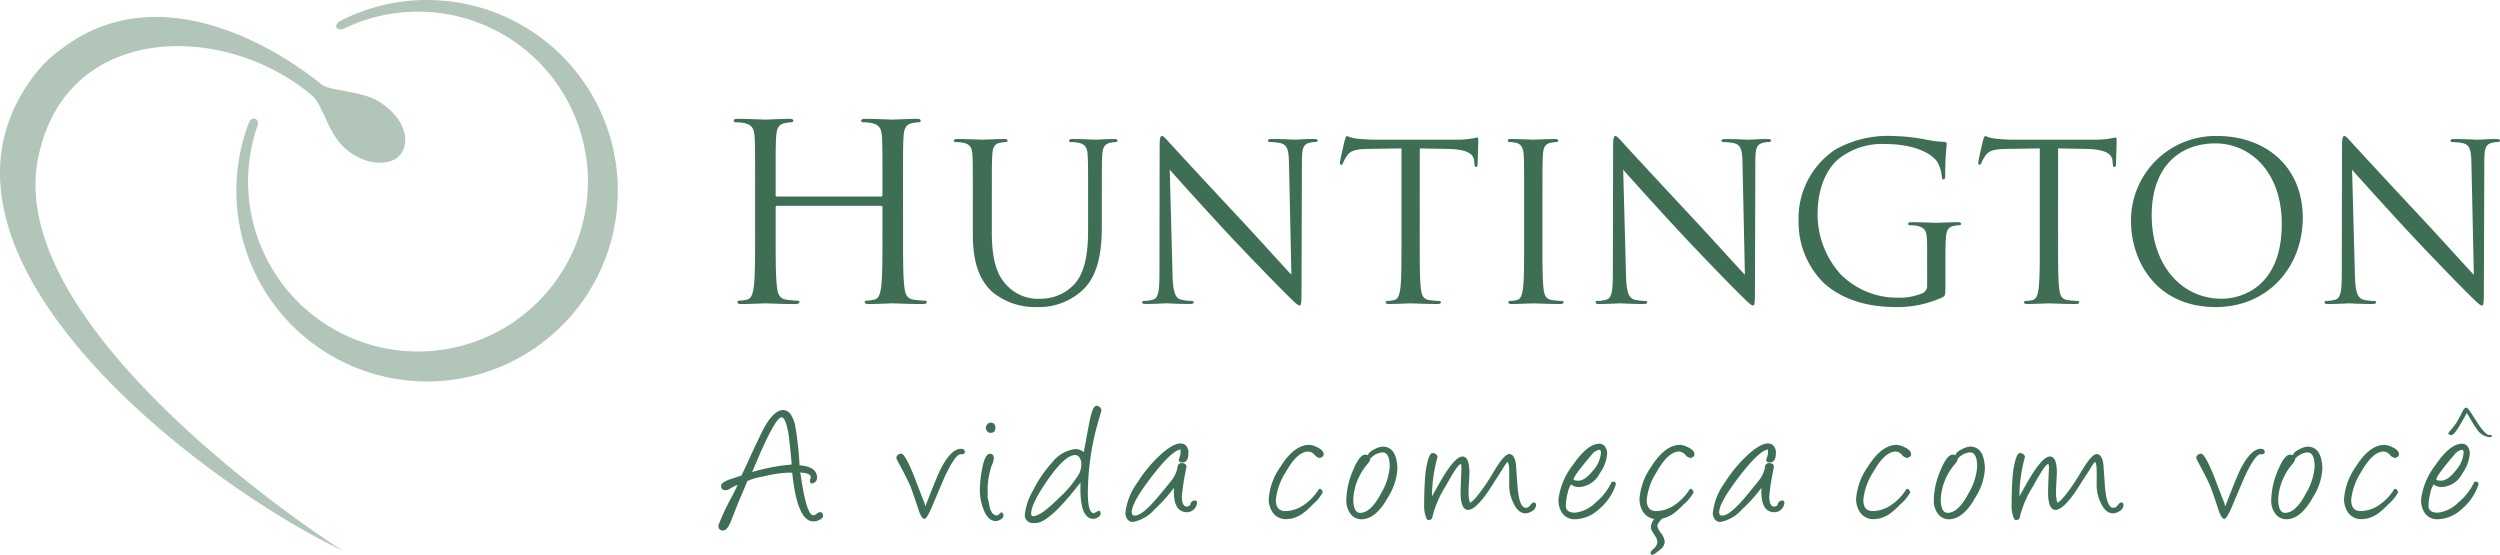 <svg xmlns="http://www.w3.org/2000/svg" width="314.706" height="69.831" viewBox="0 0 314.706 69.831">
  <g id="Group_17" data-name="Group 17" transform="translate(-12.092 -20.114)">
    <g id="Group_14" data-name="Group 14" transform="translate(12.092 20.114)">
      <g id="Group_12" data-name="Group 12">
        <g id="Group_10" data-name="Group 10" transform="translate(92.369 14.963)">
          <path id="Path_23" data-name="Path 23" d="M62.2,39.148c0,2.96,0,5.4.154,6.691.09.9.276,1.575,1.2,1.7a13.733,13.733,0,0,0,1.389.125c.183,0,.244.09.244.18,0,.157-.154.247-.491.247-1.7,0-3.637-.09-3.794-.09s-2.1.09-3.021.09c-.34,0-.494-.061-.494-.247,0-.09.064-.18.244-.18a4.806,4.806,0,0,0,.927-.125c.622-.125.773-.8.9-1.7.151-1.293.151-3.73.151-6.691V35.915a.179.179,0,0,0-.186-.189H46.353a.167.167,0,0,0-.189.189v3.233c0,2.96,0,5.4.154,6.691.09.9.279,1.575,1.206,1.7a13.76,13.76,0,0,0,1.386.125c.186,0,.25.09.25.18,0,.157-.157.247-.5.247-1.7,0-3.637-.09-3.791-.09s-2.1.09-3.025.09c-.34,0-.491-.061-.491-.247,0-.09.061-.18.247-.18a4.775,4.775,0,0,0,.921-.125c.622-.125.773-.8.9-1.7.154-1.293.154-3.73.154-6.691V33.721c0-4.811,0-5.674-.061-6.655-.064-1.049-.308-1.546-1.328-1.761a5.518,5.518,0,0,0-1.046-.09c-.125,0-.25-.067-.25-.189,0-.186.154-.247.494-.247,1.389,0,3.333.093,3.486.093s2.094-.093,3.021-.093c.34,0,.494.061.494.247,0,.122-.125.189-.25.189a4.268,4.268,0,0,0-.77.09c-.834.157-1.078.677-1.139,1.761-.064.981-.064,1.844-.064,6.655v.648a.167.167,0,0,0,.189.189h13.07a.166.166,0,0,0,.186-.189v-.648c0-4.811,0-5.674-.061-6.655-.061-1.049-.311-1.546-1.325-1.761a5.518,5.518,0,0,0-1.046-.09c-.125,0-.25-.067-.25-.189,0-.186.154-.247.491-.247,1.389,0,3.332.093,3.486.093s2.1-.093,3.021-.093c.343,0,.494.061.494.247,0,.122-.122.189-.247.189a4.268,4.268,0,0,0-.77.09c-.834.157-1.081.677-1.139,1.761-.064.981-.064,1.844-.064,6.655Zm182.761,5.2c.055,2.255.33,2.967,1.071,3.191a5.912,5.912,0,0,0,1.37.16c.141,0,.228.055.228.167,0,.164-.17.218-.5.218-1.568,0-2.669-.08-2.912-.08s-1.4.08-2.64.08c-.273,0-.436-.026-.436-.218,0-.112.083-.167.218-.167a3.886,3.886,0,0,0,1.126-.16c.686-.2.824-.991.824-3.49l.032-15.742c0-1.071.077-1.37.3-1.37s.683.6.962.876c.411.468,4.5,4.891,8.734,9.423,2.723,2.909,5.712,6.261,6.594,7.165l-.3-13.952c-.026-1.787-.218-2.389-1.071-2.611a7.68,7.68,0,0,0-1.347-.138c-.192,0-.215-.077-.215-.192,0-.16.215-.189.542-.189,1.241,0,2.556.08,2.861.08s1.209-.08,2.335-.08c.3,0,.494.029.494.189,0,.115-.106.192-.3.192a2.4,2.4,0,0,0-.661.083c-.9.192-1.017.8-1.017,2.444l-.055,16.1c0,1.809-.055,1.947-.244,1.947-.221,0-.552-.3-2.008-1.758-.3-.276-4.256-4.314-7.165-7.444-3.191-3.432-6.29-6.9-7.172-7.884ZM227.6,26.934c6.181,0,10.8,3.9,10.8,10.3,0,6.152-4.343,11.236-10.963,11.236-7.525,0-10.658-5.854-10.658-10.8A10.634,10.634,0,0,1,227.6,26.934m.577,20.486c2.47,0,7.579-1.427,7.579-9.42,0-6.591-4.009-10.132-8.349-10.132-4.593,0-8.022,3.018-8.022,9.032,0,6.4,3.846,10.52,8.791,10.52m-20.579-7.3c0,2.636,0,4.8.141,5.959.077.8.241,1.4,1.068,1.511a11.264,11.264,0,0,0,1.238.109c.167,0,.218.087.218.167,0,.138-.138.218-.443.218-1.507,0-3.236-.08-3.374-.08s-1.867.08-2.694.08c-.3,0-.439-.055-.439-.218,0-.08.058-.167.221-.167a4.008,4.008,0,0,0,.824-.109c.545-.109.686-.712.8-1.511.138-1.155.138-3.323.138-5.959V28.5l-4.064.058c-1.7.026-2.364.218-2.8.876a5.011,5.011,0,0,0-.468.856c-.08.215-.164.273-.276.273-.08,0-.138-.083-.138-.25,0-.269.552-2.636.606-2.855.051-.167.167-.52.276-.52a5.07,5.07,0,0,0,1.212.327c.792.083,1.835.135,2.165.135h10.3a10.954,10.954,0,0,0,1.953-.135c.411-.055.661-.138.77-.138.138,0,.138.164.138.33,0,.824-.083,2.717-.083,3.021,0,.247-.083.359-.192.359-.138,0-.189-.087-.221-.471l-.026-.3c-.08-.824-.744-1.456-3.381-1.507L207.6,28.5Zm-16.483.959c0-2.223-.138-2.527-1.232-2.829a5.261,5.261,0,0,0-.933-.08c-.112,0-.228-.058-.228-.167,0-.164.138-.215.443-.215,1.238,0,2.967.077,3.1.077s1.867-.077,2.694-.077c.3,0,.436.051.436.215,0,.109-.109.167-.218.167a4.043,4.043,0,0,0-.686.08c-.741.138-.962.606-1.017,1.565-.055.882-.055,1.706-.055,2.858v3.076c0,1.241-.029,1.293-.359,1.485a13.573,13.573,0,0,1-5.821,1.238c-2.088,0-5.988-.276-9.038-2.941a10.72,10.72,0,0,1-3.268-7.829,10.418,10.418,0,0,1,4.587-9.038,13.5,13.5,0,0,1,7.31-1.726,23.66,23.66,0,0,1,4.2.462,13.842,13.842,0,0,0,2.226.276c.276.026.33.138.33.247a34.836,34.836,0,0,0-.192,3.9c0,.439-.055.577-.25.577-.138,0-.164-.167-.186-.411a4.317,4.317,0,0,0-.581-1.815c-.686-1.042-2.912-2.223-6.456-2.223a8.758,8.758,0,0,0-5.876,1.815c-1.594,1.261-2.717,3.759-2.717,6.973a11.208,11.208,0,0,0,2.906,7.608,9.993,9.993,0,0,0,7.2,2.941,7.478,7.478,0,0,0,3.134-.574,1.007,1.007,0,0,0,.548-.965Zm-37.908,3.268c.055,2.255.33,2.967,1.071,3.191a5.936,5.936,0,0,0,1.373.16c.138,0,.221.055.221.167,0,.164-.164.218-.5.218-1.562,0-2.662-.08-2.909-.08s-1.4.08-2.64.08c-.276,0-.436-.026-.436-.218,0-.112.08-.167.218-.167a3.919,3.919,0,0,0,1.129-.16c.683-.2.818-.991.818-3.49l.032-15.742c0-1.071.083-1.37.3-1.37s.686.6.962.876c.411.468,4.5,4.891,8.734,9.423,2.717,2.909,5.716,6.261,6.594,7.165l-.3-13.952c-.022-1.787-.218-2.389-1.071-2.611a7.707,7.707,0,0,0-1.347-.138c-.189,0-.218-.077-.218-.192,0-.16.218-.189.548-.189,1.238,0,2.556.08,2.861.08s1.209-.08,2.332-.08c.3,0,.491.029.491.189,0,.115-.106.192-.3.192a2.372,2.372,0,0,0-.658.083c-.911.192-1.023.8-1.023,2.444l-.048,16.1c0,1.809-.058,1.947-.25,1.947-.218,0-.545-.3-2-1.758-.3-.276-4.256-4.314-7.169-7.444-3.188-3.432-6.29-6.9-7.169-7.884Zm-10.52-4.227c0,2.636,0,4.8.138,5.959.08.8.244,1.4,1.068,1.511a11.331,11.331,0,0,0,1.238.109c.16,0,.218.087.218.167,0,.138-.138.218-.439.218-1.507,0-3.239-.08-3.377-.08s-1.867.08-2.691.08c-.3,0-.439-.055-.439-.218,0-.08.051-.167.218-.167a4.066,4.066,0,0,0,.824-.109c.548-.109.686-.712.8-1.511.138-1.155.138-3.323.138-5.959V35.28c0-4.285,0-5.055-.051-5.93-.058-.933-.334-1.4-.933-1.54a3.822,3.822,0,0,0-.856-.112c-.109,0-.215-.055-.215-.164,0-.164.132-.218.436-.218.908,0,2.64.08,2.774.08s1.87-.08,2.688-.08c.3,0,.443.055.443.218,0,.109-.109.164-.215.164a4.438,4.438,0,0,0-.69.083c-.747.138-.962.606-1.017,1.568-.055.876-.055,1.645-.055,5.93Zm-15.444,0c0,2.636,0,4.8.138,5.959.083.8.25,1.4,1.071,1.511a11.33,11.33,0,0,0,1.238.109c.167,0,.221.087.221.167,0,.138-.138.218-.436.218-1.514,0-3.246-.08-3.384-.08s-1.867.08-2.691.08c-.3,0-.443-.055-.443-.218,0-.08.058-.167.225-.167a4.1,4.1,0,0,0,.824-.109c.552-.109.686-.712.8-1.511.138-1.155.138-3.323.138-5.959V28.5l-4.067.058c-1.7.026-2.361.218-2.8.876a4.782,4.782,0,0,0-.468.856c-.083.215-.164.273-.276.273-.08,0-.138-.083-.138-.25,0-.269.552-2.636.606-2.855.058-.167.167-.52.276-.52a5.08,5.08,0,0,0,1.206.327c.8.083,1.841.135,2.171.135h10.3a11,11,0,0,0,1.953-.135c.411-.055.657-.138.77-.138.132,0,.132.164.132.33,0,.824-.08,2.717-.08,3.021,0,.247-.08.359-.189.359-.138,0-.192-.087-.221-.471l-.026-.3c-.083-.824-.744-1.456-3.381-1.507l-3.464-.058ZM96.122,44.344c.055,2.255.33,2.967,1.071,3.191a5.918,5.918,0,0,0,1.373.16c.138,0,.218.055.218.167,0,.164-.16.218-.494.218-1.565,0-2.662-.08-2.909-.08s-1.4.08-2.633.08c-.276,0-.443-.026-.443-.218,0-.112.08-.167.218-.167a3.859,3.859,0,0,0,1.126-.16c.69-.2.827-.991.827-3.49L94.5,28.3c0-1.071.083-1.37.3-1.37s.686.6.962.876c.411.468,4.5,4.891,8.734,9.423,2.72,2.909,5.712,6.261,6.588,7.165l-.3-13.952c-.029-1.787-.218-2.389-1.071-2.611a7.7,7.7,0,0,0-1.341-.138c-.2,0-.228-.077-.228-.192,0-.16.228-.189.552-.189,1.235,0,2.556.08,2.858.08s1.209-.08,2.335-.08c.3,0,.5.029.5.189,0,.115-.115.192-.3.192a2.372,2.372,0,0,0-.658.083c-.9.192-1.02.8-1.02,2.444l-.051,16.1c0,1.809-.058,1.947-.247,1.947-.221,0-.552-.3-2-1.758-.3-.276-4.259-4.314-7.175-7.444-3.185-3.432-6.29-6.9-7.165-7.884ZM70.983,35.28c0-4.285,0-5.055-.051-5.93-.055-.933-.276-1.376-1.18-1.568a5.49,5.49,0,0,0-.933-.083c-.115,0-.221-.055-.221-.164,0-.164.138-.218.439-.218,1.241,0,2.912.08,3.156.08s1.9-.08,2.723-.08c.3,0,.443.055.443.218,0,.109-.112.164-.228.164a4.554,4.554,0,0,0-.683.083c-.741.115-.962.606-1.017,1.568-.055.876-.055,1.645-.055,5.93v3.846c0,3.955.882,5.658,2.059,6.787a5.387,5.387,0,0,0,4.15,1.507A5.768,5.768,0,0,0,83.9,45.444c1.264-1.565,1.594-3.9,1.594-6.726V35.28c0-4.285,0-5.055-.055-5.93-.055-.933-.276-1.376-1.18-1.568a5.5,5.5,0,0,0-.937-.083c-.109,0-.218-.055-.218-.164,0-.164.138-.218.436-.218,1.238,0,2.749.08,2.916.08.192,0,1.485-.08,2.3-.08.3,0,.443.055.443.218,0,.109-.109.164-.215.164a4.438,4.438,0,0,0-.69.083c-.747.167-.962.606-1.017,1.568-.055.876-.055,1.645-.055,5.93v2.941c0,2.967-.334,6.261-2.527,8.211a8.038,8.038,0,0,1-5.661,2.037,8.456,8.456,0,0,1-5.658-1.953c-1.344-1.293-2.393-3.214-2.393-7.223Z" transform="translate(-40.891 -24.779)" fill="#3e6f55"/>
        </g>
        <g id="Group_11" data-name="Group 11">
          <path id="Path_24" data-name="Path 24" d="M65.854,20.114a23.9,23.9,0,0,0-10.94,2.64c-.933.542-.443,1.389.545.93A21.39,21.39,0,1,1,44.515,35.917c.3-.917-.738-1.244-1.087-.362a24.009,24.009,0,1,0,22.426-15.44M16.845,40.282C20.123,22.75,40.57,22.789,51.514,32.264c1.341,1.408,1.854,4.555,3.974,6.492,2.428,2.2,5.719,2.348,6.95.879C63.8,38,63.16,35.006,59.76,32.883c-2.133-1.337-6.177-1.315-7.194-2.139-7-5.661-21.191-13.3-32.725-4.478a16.337,16.337,0,0,0-4.147,4.3C.523,52.685,37.055,80.737,55.225,89.423c-1.8-1.081-42.434-27.478-38.38-49.141" transform="translate(-12.092 -20.114)" fill="#b1c6b8"/>
        </g>
      </g>
      <g id="Group_13" data-name="Group 13" transform="translate(90.432 51.071)">
        <path id="Path_25" data-name="Path 25" d="M52.247,50.229q-2.04-.01-2.665-6.117c-.141-.01-.311-.019-.507-.019a15.416,15.416,0,0,0-3.137.484,7.309,7.309,0,0,0-2,.574c-.257.625-.658,1.572-1.2,2.829-.228.584-.526,1.357-.908,2.316q-.443,1.078-.959,1.078c-.388,0-.584-.215-.584-.651a29.117,29.117,0,0,1,1.777-3.753c.3-.593.51-1.036.641-1.337a5.346,5.346,0,0,0-1.058.539.848.848,0,0,1-.462.125.493.493,0,0,1-.552-.565c0-.263.369-.526,1.1-.8.491-.157.978-.314,1.463-.481.18-.388.395-.844.641-1.36q.64-1.439,2-4.259c.908-1.754,1.783-2.627,2.63-2.627a1.267,1.267,0,0,1,1.046.763,3.614,3.614,0,0,1,.414,1.055,41.171,41.171,0,0,1,.577,5.138q2.2.188,2.2,1.536a.711.711,0,0,1-.391.686c-.334.167-.5.055-.5-.327a2.077,2.077,0,0,1,.112-.359q0-.606-1.463-.606c.09,0,.151.087.18.26q.731,5.1,1.584,5.1a.564.564,0,0,0,.35-.125,1.682,1.682,0,0,1,.321-.221.377.377,0,0,1,.164-.035q.4-.024.4.462c0,.208-.167.385-.5.526A1.546,1.546,0,0,1,52.247,50.229ZM49.165,39.561q-.37-2.434-.933-2.434T46.176,40.27q-.515,1.092-1.642,3.743a24.776,24.776,0,0,1,4.981-.943Q49.433,41.958,49.165,39.561Z" transform="translate(-40.287 -35.664)" fill="#3e6f55"/>
        <path id="Path_26" data-name="Path 26" d="M55.42,38.406H55.4q-.678-.048-2.037,2.832c-.552,1.3-1.11,2.6-1.661,3.91-.407.937-.706,1.4-.9,1.4-.244,0-.507-.42-.783-1.261q-.25-.808-.911-2.675-.327-.808-1.046-2.165c-.25-.468-.5-.93-.744-1.4a.512.512,0,0,1-.045-.2.461.461,0,0,1,.241-.385.69.69,0,0,1,.369-.122q.438,0,1.459,2.438c.038.087.459,1.18,1.27,3.3a3.6,3.6,0,0,1,.3.908l.395-1.014q1.155-2.954,1.562-3.743,1.294-2.5,2.531-2.5c.33,0,.494.138.494.414,0,.131-.093.218-.282.263A.486.486,0,0,1,55.42,38.406Z" transform="translate(-24.866 -32.302)" fill="#3e6f55"/>
        <path id="Path_27" data-name="Path 27" d="M52.569,49.1c-.709,0-1.254-.555-1.629-1.665a6.83,6.83,0,0,1-.391-2.236,14.92,14.92,0,0,1,.247-2.46c.244-1.408.584-2.114,1.007-2.114.34,0,.51.2.51.584A3.393,3.393,0,0,1,52,42.216a10.261,10.261,0,0,0-.475,2.755c.016.613.016.985,0,1.1.1.462.2.927.292,1.392.2.616.484.921.866.921a.28.28,0,0,0,.18-.042,1.215,1.215,0,0,1,.439-.353.543.543,0,0,1,.234.382.626.626,0,0,1-.391.529A1.128,1.128,0,0,1,52.569,49.1Zm-.67-11.1a.528.528,0,0,1-.423-.212.664.664,0,0,1-.176-.4.747.747,0,0,1,.176-.452.533.533,0,0,1,.443-.225c.391,0,.584.215.584.641S52.3,37.992,51.9,37.992Z" transform="translate(-17.637 -34.576)" fill="#3e6f55"/>
        <path id="Path_28" data-name="Path 28" d="M59.31,45.714l-.414.516q-3.6,4.575-5.231,4.574h-.225a1,1,0,0,1-1.123-1.145,7.413,7.413,0,0,1,1-2.9,15.161,15.161,0,0,1,2.406-3.551,4.37,4.37,0,0,1,2.954-1.716,1.816,1.816,0,0,1,1.055.382q.226-1.241.664-3.573.414-2.261.933-2.261a.646.646,0,0,1,.411.18.532.532,0,0,1,.205.417c0,.038-.09.366-.279.988a33.261,33.261,0,0,0-1.427,9.362c0,1.722.257,2.582.776,2.582l.17-.093a4.539,4.539,0,0,1,.481-.241.55.55,0,0,1,.189.382c0,.173-.112.33-.346.471a1.085,1.085,0,0,1-.574.189q-1.626,0-1.629-3.753ZM58.8,42.263q-1.26-.226-3.541,3.015-2.155,3.065-2.155,4.346c0,.208.083.318.247.318q.977,0,3.316-2.351a13.621,13.621,0,0,0,2.5-3.034,2.978,2.978,0,0,0,.247-1.248,1.344,1.344,0,0,0-.183-.67A.719.719,0,0,0,58.8,42.263Z" transform="translate(-13.73 -36.037)" fill="#3e6f55"/>
        <path id="Path_29" data-name="Path 29" d="M63.437,46.072q-1.073-.38-1.074-2.492v-.462a19.275,19.275,0,0,1-2.438,2.71,4.8,4.8,0,0,1-2.7,1.572.875.875,0,0,1-.558-.18,1.165,1.165,0,0,1-.4-.988,7.853,7.853,0,0,1,1.507-3.788,16.715,16.715,0,0,1,3.191-3.756c1.257-1.071,2.191-1.4,2.8-1.01a1.274,1.274,0,0,1,.423,1.135c0,.69-.237,1.058-.706,1.1-.334.022-.5-.093-.5-.346a.19.19,0,0,1,.022-.1,2.451,2.451,0,0,0,.205-.946c0-.164-.019-.244-.058-.237q-1.111.2-3.6,3.435t-2.489,4.455c0,.285.128.427.382.427q.981,0,3.066-2.527c.972-1.167,1.5-1.815,1.584-1.944a3.659,3.659,0,0,0,.734-1.629.493.493,0,0,1,.539-.507q.683,0,.548.664a28.5,28.5,0,0,0-.548,3.515c0,.767.167,1.19.507,1.283a.513.513,0,0,0,.382-.067c.112-.067.176-.135.186-.2a.543.543,0,0,1,.565-.484c.183,0,.269.1.269.292a.893.893,0,0,1-.067.3,1.263,1.263,0,0,1-1.264.876A1.324,1.324,0,0,1,63.437,46.072Z" transform="translate(-5.024 -32.768)" fill="#3e6f55"/>
        <path id="Path_30" data-name="Path 30" d="M68.278,39.221c-.17,0-.382-.135-.638-.4a1.091,1.091,0,0,0-.767-.4q-1.381,0-2.819,2.547a8.035,8.035,0,0,0-1.27,3.531q0,1.414,1.19,1.414a4.166,4.166,0,0,0,2.338-.773,6.5,6.5,0,0,0,1.835-1.9.2.2,0,0,1,.18-.122c.09,0,.173.061.26.18a.355.355,0,0,1,.087.292,5.416,5.416,0,0,1-1.26,1.507,10.191,10.191,0,0,1-1.3,1.167,4.5,4.5,0,0,1-1.392.606c-.022,0-.122.01-.292.029s-.266.029-.282.029a2.026,2.026,0,0,1-1.764-.844,2.925,2.925,0,0,1-.494-1.742,8.044,8.044,0,0,1,1.482-4.025q1.708-2.728,3.621-2.739a2.569,2.569,0,0,1,.953.282c.548.237.831.529.856.872a.368.368,0,0,1-.176.359A.609.609,0,0,1,68.278,39.221Z" transform="translate(7.391 -32.649)" fill="#3e6f55"/>
        <path id="Path_31" data-name="Path 31" d="M67.033,46.78a1.711,1.711,0,0,1-1.562-.664,2.643,2.643,0,0,1-.539-1.7,9.98,9.98,0,0,1,.824-3.746c.552-1.344,1.065-2.014,1.549-2.014.433,0,.651.18.651.545a1.642,1.642,0,0,1-.372.654,7.4,7.4,0,0,0-1.777,4.372c0,1.167.3,1.754.876,1.754.885,0,1.748-.805,2.6-2.418A7.752,7.752,0,0,0,70.394,40.2c0-1.222-.3-1.831-.908-1.831A2.246,2.246,0,0,0,68,39.114l-.17-.1a.288.288,0,0,1-.157-.269c0-.253.269-.513.808-.773a2.592,2.592,0,0,1,1-.327c1.209,0,1.841.937,1.883,2.81a7.539,7.539,0,0,1-1.2,3.583C69.211,45.766,68.162,46.68,67.033,46.78Z" transform="translate(14.114 -32.494)" fill="#3e6f55"/>
        <path id="Path_32" data-name="Path 32" d="M80.763,45.489c-.641,0-1.174-.465-1.584-1.4a5,5,0,0,1-.484-1.989V41.008a11.7,11.7,0,0,0-.022-1.328c-.032-.433-.109-.651-.221-.651a6.7,6.7,0,0,0-.571.853q-1.828,2.858-1.973,3.057-1.52,2.117-2.383,2.114t-.943-1.876c-.013-.346.019-1.437.1-3.272.016-.411-.019-.616-.1-.616-.237,0-.869.924-1.886,2.774a13.131,13.131,0,0,0-1.665,3.855c-.019.276-.2.414-.516.414-.151,0-.285-.237-.407-.718a4.288,4.288,0,0,1-.122-.821q0-2.054.106-3.538a11.669,11.669,0,0,1,.343-2.329c.18-.686.382-1.033.613-1.033a.681.681,0,0,1,.452.18c.138.122.192.237.164.35a18.861,18.861,0,0,0-.686,4.92c.805-1.453,1.37-2.425,1.681-2.909q1.366-2.1,2.143-2.1c.622,0,.914.738.885,2.213q-.01.236-.058,1.068c-.032.507-.045.911-.045,1.212a3.926,3.926,0,0,0,.17,1.315c.269-.08.735-.568,1.4-1.463q.818-1.121,1.389-2.088,1.477-2.56,2.152-2.563c.449,0,.735.433.853,1.293q.053.794.17,2.45c.132,2,.484,3.009,1.055,3.021a.684.684,0,0,0,.577-.33c.167-.228.3-.343.411-.343.212,0,.314.115.314.337a.929.929,0,0,1-.561.786A1.573,1.573,0,0,1,80.763,45.489Z" transform="translate(20.854 -31.938)" fill="#3e6f55"/>
        <path id="Path_33" data-name="Path 33" d="M74.841,42.652a2.742,2.742,0,0,0-.433,1.091,6.732,6.732,0,0,0-.228,1.584c0,.584.385.879,1.155.879a4.332,4.332,0,0,0,2.611-1.293,7.279,7.279,0,0,0,2.011-2.6h.359c.144.135.189.263.144.382a6.826,6.826,0,0,1-2.181,3.137,4.554,4.554,0,0,1-2.909,1.2,1.9,1.9,0,0,1-1.629-.744,2.8,2.8,0,0,1-.472-1.908,8.821,8.821,0,0,1,1.8-4.179Q76.9,37.53,78.4,37.53A.847.847,0,0,1,79.18,38a1.47,1.47,0,0,1,.2.731,4.8,4.8,0,0,1-.933,2.527,3.084,3.084,0,0,1-2.527,1.719,1.6,1.6,0,0,1-1.033-.292Zm3.429-4.336a1.448,1.448,0,0,0-.773.516q-2.338,2.742-2.341,3.191c0,.083.173.135.52.157.581.032,1.219-.388,1.908-1.261A3.808,3.808,0,0,0,78.6,38.653C78.6,38.37,78.488,38.255,78.269,38.316Z" transform="translate(32.501 -32.741)" fill="#3e6f55"/>
        <path id="Path_34" data-name="Path 34" d="M82.838,39.221a1.027,1.027,0,0,1-.641-.4,1.09,1.09,0,0,0-.763-.4q-1.381,0-2.823,2.547a8.021,8.021,0,0,0-1.267,3.531c0,.943.395,1.414,1.19,1.414a4.157,4.157,0,0,0,2.335-.773,6.5,6.5,0,0,0,1.835-1.9.2.2,0,0,1,.176-.122.336.336,0,0,1,.26.18.376.376,0,0,1,.093.292,5.547,5.547,0,0,1-1.26,1.507,10.693,10.693,0,0,1-1.3,1.167,4.543,4.543,0,0,1-1.4.606c-.019,0-.119.01-.289.029s-.269.029-.282.029a2.023,2.023,0,0,1-1.764-.844,2.926,2.926,0,0,1-.5-1.742,8.053,8.053,0,0,1,1.485-4.025q1.713-2.728,3.621-2.739a2.585,2.585,0,0,1,.953.282c.548.237.834.529.856.872a.36.36,0,0,1-.173.359A.618.618,0,0,1,82.838,39.221Z" transform="translate(39.515 -32.649)" fill="#3e6f55"/>
        <path id="Path_35" data-name="Path 35" d="M86.493,46.072q-1.073-.38-1.071-2.492v-.462a19.913,19.913,0,0,1-2.441,2.71,4.828,4.828,0,0,1-2.7,1.572.894.894,0,0,1-.565-.18,1.163,1.163,0,0,1-.4-.988,7.886,7.886,0,0,1,1.507-3.788,16.882,16.882,0,0,1,3.191-3.756c1.261-1.071,2.194-1.4,2.8-1.01a1.259,1.259,0,0,1,.43,1.135c0,.69-.237,1.058-.709,1.1-.33.022-.494-.093-.494-.346a.229.229,0,0,1,.019-.1,2.394,2.394,0,0,0,.205-.946c0-.164-.019-.244-.055-.237q-1.121.2-3.6,3.435t-2.5,4.455c0,.285.132.427.382.427q.986,0,3.073-2.527,1.448-1.751,1.584-1.944a3.685,3.685,0,0,0,.731-1.629.494.494,0,0,1,.539-.507c.459,0,.638.221.552.664a28.8,28.8,0,0,0-.552,3.515c0,.767.17,1.19.5,1.283a.518.518,0,0,0,.385-.067.366.366,0,0,0,.189-.2.543.543,0,0,1,.564-.484c.18,0,.269.1.269.292a.907.907,0,0,1-.071.3A1.263,1.263,0,0,1,87,46.175,1.336,1.336,0,0,1,86.493,46.072Z" transform="translate(45.87 -32.768)" fill="#3e6f55"/>
        <path id="Path_36" data-name="Path 36" d="M91.337,39.221a1.03,1.03,0,0,1-.638-.4,1.09,1.09,0,0,0-.763-.4q-1.381,0-2.823,2.547a7.98,7.98,0,0,0-1.267,3.531c0,.943.395,1.414,1.19,1.414a4.157,4.157,0,0,0,2.335-.773,6.5,6.5,0,0,0,1.835-1.9.2.2,0,0,1,.176-.122.341.341,0,0,1,.26.18.376.376,0,0,1,.093.292,5.548,5.548,0,0,1-1.261,1.507,10.694,10.694,0,0,1-1.3,1.167,4.543,4.543,0,0,1-1.4.606c-.019,0-.119.01-.289.029s-.269.029-.282.029a2.023,2.023,0,0,1-1.764-.844,2.926,2.926,0,0,1-.5-1.742,8.053,8.053,0,0,1,1.485-4.025q1.713-2.728,3.621-2.739a2.585,2.585,0,0,1,.953.282c.548.237.834.529.856.872a.36.36,0,0,1-.173.359A.618.618,0,0,1,91.337,39.221Z" transform="translate(58.282 -32.649)" fill="#3e6f55"/>
        <path id="Path_37" data-name="Path 37" d="M90.092,46.78a1.714,1.714,0,0,1-1.565-.664,2.662,2.662,0,0,1-.539-1.7,9.926,9.926,0,0,1,.828-3.746c.552-1.344,1.065-2.014,1.546-2.014.433,0,.654.18.654.545a1.623,1.623,0,0,1-.375.654,7.39,7.39,0,0,0-1.774,4.372c0,1.167.292,1.754.876,1.754q1.323,0,2.6-2.418A7.739,7.739,0,0,0,93.45,40.2q0-1.833-.908-1.831a2.253,2.253,0,0,0-1.485.741l-.167-.1a.283.283,0,0,1-.157-.269c0-.253.269-.513.808-.773a2.582,2.582,0,0,1,1-.327q1.819,0,1.886,2.81a7.539,7.539,0,0,1-1.2,3.583Q91.787,46.632,90.092,46.78Z" transform="translate(65.008 -32.494)" fill="#3e6f55"/>
        <path id="Path_38" data-name="Path 38" d="M103.817,45.489c-.642,0-1.171-.465-1.584-1.4a5.049,5.049,0,0,1-.481-1.989V41.008a11.7,11.7,0,0,0-.022-1.328c-.035-.433-.109-.651-.221-.651a6.3,6.3,0,0,0-.571.853q-1.828,2.858-1.973,3.057-1.525,2.117-2.383,2.114c-.574,0-.892-.625-.943-1.876-.013-.346.016-1.437.1-3.272.016-.411-.019-.616-.1-.616q-.361,0-1.886,2.774a13.038,13.038,0,0,0-1.665,3.855c-.022.276-.2.414-.516.414-.151,0-.285-.237-.407-.718a4.289,4.289,0,0,1-.122-.821q0-2.054.1-3.538a11.887,11.887,0,0,1,.346-2.329c.176-.686.382-1.033.613-1.033a.681.681,0,0,1,.452.18c.138.122.189.237.16.35a18.858,18.858,0,0,0-.683,4.92q1.208-2.179,1.681-2.909,1.366-2.1,2.143-2.1.929,0,.882,2.213c-.006.157-.026.513-.055,1.068-.032.507-.045.911-.045,1.212a3.926,3.926,0,0,0,.17,1.315c.269-.08.731-.568,1.4-1.463q.818-1.121,1.392-2.088,1.477-2.56,2.152-2.563c.446,0,.731.433.85,1.293q.058.794.17,2.45c.135,2,.488,3.009,1.055,3.021a.689.689,0,0,0,.581-.33c.167-.228.3-.343.411-.343.208,0,.311.115.311.337a.925.925,0,0,1-.558.786A1.573,1.573,0,0,1,103.817,45.489Z" transform="translate(71.749 -31.938)" fill="#3e6f55"/>
        <path id="Path_39" data-name="Path 39" d="M106.438,38.406h-.022q-.674-.048-2.037,2.832c-.548,1.3-1.107,2.6-1.658,3.91q-.611,1.4-.9,1.4-.37,0-.786-1.261-.245-.808-.911-2.675c-.215-.539-.568-1.261-1.046-2.165-.247-.468-.494-.93-.741-1.4a.512.512,0,0,1-.045-.2.458.458,0,0,1,.237-.385.69.69,0,0,1,.369-.122q.438,0,1.459,2.438c.038.087.462,1.18,1.273,3.3a4,4,0,0,1,.3.908l.395-1.014q1.155-2.954,1.559-3.743c.866-1.668,1.706-2.5,2.531-2.5.334,0,.494.138.494.414,0,.131-.093.218-.279.263A.486.486,0,0,1,106.438,38.406Z" transform="translate(87.751 -32.302)" fill="#3e6f55"/>
        <path id="Path_40" data-name="Path 40" d="M103.336,46.78a1.717,1.717,0,0,1-1.565-.664,2.662,2.662,0,0,1-.539-1.7,9.927,9.927,0,0,1,.827-3.746c.552-1.344,1.065-2.014,1.549-2.014.43,0,.651.18.651.545a1.642,1.642,0,0,1-.372.654,7.376,7.376,0,0,0-1.777,4.372c0,1.167.3,1.754.876,1.754.885,0,1.748-.805,2.6-2.418a7.738,7.738,0,0,0,1.11-3.358q0-1.833-.908-1.831a2.253,2.253,0,0,0-1.485.741l-.167-.1a.283.283,0,0,1-.157-.269c0-.253.269-.513.808-.773a2.582,2.582,0,0,1,1-.327c1.212,0,1.844.937,1.886,2.81a7.538,7.538,0,0,1-1.2,3.583Q105.031,46.632,103.336,46.78Z" transform="translate(94.243 -32.494)" fill="#3e6f55"/>
        <path id="Path_41" data-name="Path 41" d="M110.486,39.221a1.019,1.019,0,0,1-.641-.4,1.085,1.085,0,0,0-.767-.4c-.921,0-1.863.847-2.819,2.547a8.036,8.036,0,0,0-1.27,3.531q0,1.414,1.193,1.414a4.182,4.182,0,0,0,2.338-.773,6.486,6.486,0,0,0,1.828-1.9.209.209,0,0,1,.183-.122.341.341,0,0,1,.257.18.371.371,0,0,1,.09.292,5.378,5.378,0,0,1-1.257,1.507,10.1,10.1,0,0,1-1.305,1.167,4.537,4.537,0,0,1-1.392.606c-.022,0-.122.01-.292.029s-.266.029-.282.029a2.019,2.019,0,0,1-1.764-.844,2.925,2.925,0,0,1-.494-1.742,8.023,8.023,0,0,1,1.485-4.025q1.7-2.728,3.618-2.739a2.585,2.585,0,0,1,.953.282c.545.237.834.529.853.872a.355.355,0,0,1-.173.359A.618.618,0,0,1,110.486,39.221Z" transform="translate(100.552 -32.649)" fill="#3e6f55"/>
        <path id="Path_42" data-name="Path 42" d="M108.7,42.652a2.556,2.556,0,0,0-.433,1.091,6.591,6.591,0,0,0-.231,1.584c0,.584.385.879,1.161.879a4.326,4.326,0,0,0,2.6-1.293,7.279,7.279,0,0,0,2.011-2.6h.359c.141.135.192.263.148.382a6.874,6.874,0,0,1-2.181,3.137,4.562,4.562,0,0,1-2.912,1.2,1.9,1.9,0,0,1-1.629-.744,2.8,2.8,0,0,1-.471-1.908,8.811,8.811,0,0,1,1.8-4.179q1.823-2.675,3.336-2.675a.849.849,0,0,1,.773.471,1.407,1.407,0,0,1,.2.731,4.8,4.8,0,0,1-.93,2.527,3.084,3.084,0,0,1-2.531,1.719,1.592,1.592,0,0,1-1.033-.292Zm3.429-4.336a1.475,1.475,0,0,0-.779.516q-2.333,2.742-2.335,3.191c0,.083.173.135.516.157.587.032,1.222-.388,1.912-1.261a3.82,3.82,0,0,0,1.01-2.268C112.455,38.37,112.346,38.255,112.131,38.316Z" transform="translate(107.239 -32.741)" fill="#3e6f55"/>
      </g>
    </g>
    <g id="Group_15" data-name="Group 15" transform="translate(219.873 84.913)">
      <path id="Path_43" data-name="Path 43" d="M76.906,41.834a1.912,1.912,0,0,1,1-1.453.291.291,0,0,1,.314-.032.231.231,0,0,1,.157.225.962.962,0,0,1-.269.471,2.635,2.635,0,0,0-.35.5c-.08.221.035.555.35.985a2.256,2.256,0,0,1,.542,1.148,1.093,1.093,0,0,1-.093.43,1.483,1.483,0,0,1-.382.526c-.074.067-.25.2-.529.407a2.07,2.07,0,0,1-.516.311c-.173,0-.257-.077-.257-.234a.59.59,0,0,1,.2-.35c.109-.1.212-.2.318-.292a1.186,1.186,0,0,0,.337-.754,1.278,1.278,0,0,0-.225-.641c-.151-.237-.3-.468-.436-.7A1.041,1.041,0,0,1,76.906,41.834Z" transform="translate(-76.874 -40.317)" fill="#3e6f55"/>
    </g>
    <g id="Group_16" data-name="Group 16" transform="translate(320.297 71.429)">
      <path id="Path_44" data-name="Path 44" d="M113.489,39.551c.119.019.18.055.18.109,0,.115-.106.176-.318.176a2.2,2.2,0,0,1-1.607-1.058c-.173-.221-.5-.751-.994-1.578l-.25-.427c.019,0-.045.125-.192.382-.516.892-.783,1.357-.808,1.392-.433.683-.747,1.026-.93,1.026a.587.587,0,0,1-.237-.051c-.1-.042-.148-.1-.148-.16a.13.13,0,0,1,.026-.087c.157-.2.314-.391.475-.587a9.336,9.336,0,0,0,.664-.917c.282-.523.475-.9.577-1.126.176-.353.343-.532.5-.532.125,0,.314.2.574.59.353.552.7,1.1,1.062,1.652.574.811,1.007,1.209,1.289,1.2h.019A.368.368,0,0,1,113.489,39.551Z" transform="translate(-108.184 -36.113)" fill="#3e6f55"/>
    </g>
  </g>
</svg>
